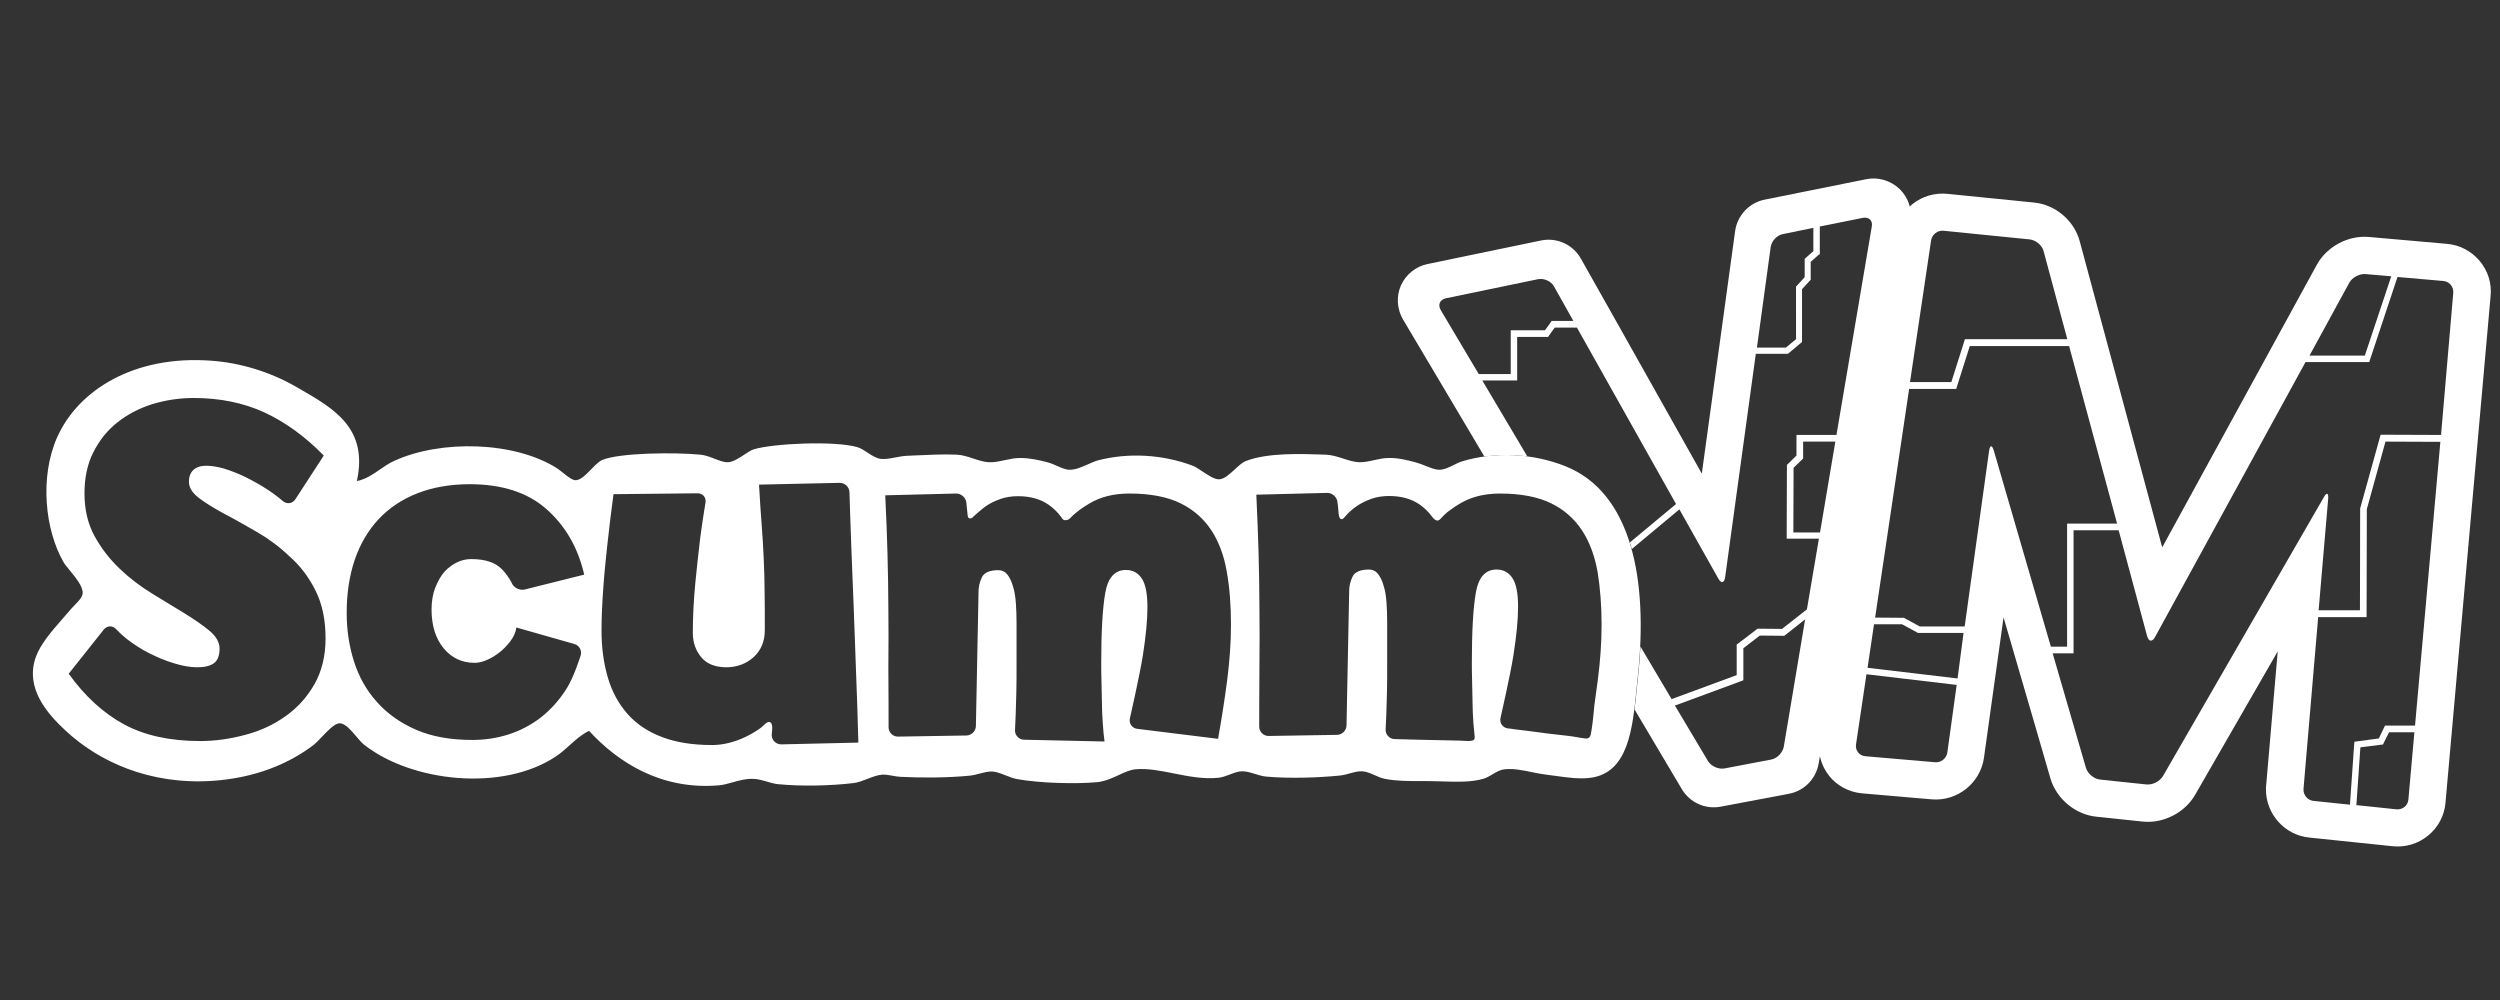 <?xml version="1.0" encoding="UTF-8" standalone="no"?>
<svg
   xmlns:dc="http://purl.org/dc/elements/1.1/"
   xmlns:cc="http://creativecommons.org/ns#"
   xmlns:rdf="http://www.w3.org/1999/02/22-rdf-syntax-ns#"
   xmlns:svg="http://www.w3.org/2000/svg"
   xmlns="http://www.w3.org/2000/svg"
   xmlns:sodipodi="http://sodipodi.sourceforge.net/DTD/sodipodi-0.dtd"
   xmlns:inkscape="http://www.inkscape.org/namespaces/inkscape"
   width="500"
   height="200"
   viewBox="0 0 500 200"
   version="1.1"
   id="svg220"
   sodipodi:docname="scummvm.svg"
   style="fill:none"
   inkscape:version="0.92.5 (2060ec1f9f, 2020-04-08)">
  <rect x="0" y="0" width="500" height="200" fill="#333333" stroke="none"/>
  <defs
     id="defs224" />
  <sodipodi:namedview
     pagecolor="#ffffff"
     bordercolor="#666666"
     borderopacity="1"
     objecttolerance="10"
     gridtolerance="10"
     guidetolerance="10"
     inkscape:pageopacity="0"
     inkscape:pageshadow="2"
     inkscape:window-width="1366"
     inkscape:window-height="740"
     id="namedview222"
     showgrid="false"
     inkscape:pagecheckerboard="true"
     inkscape:zoom="0.52713222"
     inkscape:cx="554"
     inkscape:cy="150.5"
     inkscape:window-x="0"
     inkscape:window-y="0"
     inkscape:window-maximized="1"
     inkscape:current-layer="svg220" />
  <path
     d="m 327.56,135.279 c 2.133,-19.553 -1.333,-36.795 -14.487,-42.038 -6.577,-2.622 -14.22,-2.933 -20.619,-0.978 -0.531,0.149 -1.095,0.43 -1.677,0.719 -0.975,0.485 -2.004,0.998 -3.034,0.97 -0.728,-0.026 -1.64,-0.387 -2.609,-0.771 -0.686,-0.272 -1.402,-0.555 -2.101,-0.739 -1.689,-0.444 -3.466,-0.889 -5.333,-0.844 -0.937,0 -1.904,0.214 -2.868,0.427 -1.048,0.232 -2.092,0.463 -3.087,0.417 -1.044,-0.064 -2.067,-0.393 -3.11,-0.729 -1.131,-0.364 -2.285,-0.736 -3.511,-0.782 l -0.016,-4.5e-4 c -5.197,-0.178 -11.631,-0.398 -15.982,1.289 -0.647,0.259 -1.379,0.933 -2.138,1.633 -1.065,0.981 -2.183,2.011 -3.195,2.011 -0.891,0.027 -2.158,-0.815 -3.324,-1.589 -0.755,-0.501 -1.467,-0.974 -2.008,-1.166 -6.132,-2.266 -12.798,-2.577 -18.753,-1.067 -0.659,0.169 -1.37,0.486 -2.105,0.814 -1.198,0.534 -2.461,1.097 -3.672,1.097 -0.775,0 -1.624,-0.375 -2.513,-0.767 -0.642,-0.284 -1.304,-0.576 -1.975,-0.743 -1.644,-0.444 -3.644,-0.844 -5.333,-0.844 -1.041,-0.022 -2.124,0.211 -3.188,0.439 -1.116,0.239 -2.21,0.474 -3.212,0.406 -1.006,-0.064 -2.012,-0.396 -3.032,-0.733 -1.099,-0.363 -2.215,-0.731 -3.367,-0.778 -2.541,-0.111 -5.448,0.023 -8.165,0.148 -0.562,0.026 -1.115,0.052 -1.656,0.074 -0.757,0.019 -1.574,0.175 -2.383,0.328 -1.043,0.198 -2.074,0.394 -2.95,0.294 -0.939,-0.124 -1.838,-0.715 -2.702,-1.284 -0.69,-0.454 -1.358,-0.894 -2.008,-1.071 -4.488,-1.289 -16.709,-0.755 -20.708,0.444 -0.514,0.16 -1.162,0.587 -1.862,1.05 -1.057,0.698 -2.233,1.474 -3.248,1.528 -0.806,0.046 -1.731,-0.314 -2.714,-0.695 -0.914,-0.356 -1.877,-0.73 -2.841,-0.815 -4.977,-0.489 -16.175,-0.4 -19.642,1.067 -0.652,0.28 -1.399,1.044 -2.17,1.834 -1.067,1.093 -2.182,2.235 -3.163,2.209 -0.649,0 -1.642,-0.795 -2.545,-1.519 -0.396,-0.317 -0.774,-0.62 -1.099,-0.836 -8.532,-5.466 -23.33,-5.777 -32.617,-1.511 -1.067,0.48 -1.985,1.117 -2.898,1.75 -1.369,0.95 -2.728,1.894 -4.568,2.293 2.308,-10.558 -4.553,-14.497 -11.525,-18.499 -0.276,-0.158 -0.552,-0.317 -0.828,-0.476 -5.066,-2.888 -11.021,-4.71 -16.842,-5.11 -15.242,-1.111 -26.485,5.777 -30.751,15.331 -3.555,8.043 -2.4,18.575 1.289,24.974 0.247,0.425 0.714,0.995 1.24,1.635 1.176,1.433 2.643,3.221 2.582,4.542 -0.033,0.8 -0.817,1.6 -1.6,2.4 -0.261,0.267 -0.522,0.533 -0.755,0.8 -0.518,0.621 -1.08,1.263 -1.655,1.919 -2.138,2.441 -4.456,5.088 -5.367,7.679 -2.266,6.399 2.577,11.554 5.955,14.709 6.577,6.132 16.709,10.887 29.418,10.043 8.443,-0.578 15.242,-3.377 20.264,-7.243 0.399,-0.314 0.923,-0.866 1.496,-1.47 1.212,-1.279 2.649,-2.796 3.615,-2.796 1.094,-0.03 2.305,1.395 3.386,2.667 0.544,0.64 1.055,1.242 1.502,1.599 9.465,7.466 27.685,9.51 38.394,2.355 1.007,-0.671 1.881,-1.46 2.747,-2.242 1.197,-1.08 2.378,-2.146 3.874,-2.868 5.821,6.355 14.531,11.909 26.041,10.887 0.845,-0.075 1.73,-0.325 2.651,-0.585 1.258,-0.355 2.585,-0.73 3.97,-0.704 1.008,0 1.988,0.286 2.947,0.566 0.732,0.214 1.452,0.424 2.164,0.501 4.666,0.444 10.221,0.355 15.153,-0.222 0.883,-0.105 1.785,-0.459 2.698,-0.816 1.018,-0.399 2.049,-0.803 3.079,-0.873 0.626,-0.024 1.278,0.095 1.942,0.217 0.562,0.103 1.132,0.207 1.702,0.228 4.31,0.222 9.51,0.178 13.642,-0.222 0.732,-0.059 1.464,-0.251 2.177,-0.437 0.888,-0.232 1.745,-0.456 2.534,-0.407 0.846,0.072 1.732,0.421 2.628,0.775 0.751,0.296 1.51,0.595 2.26,0.736 4.355,0.8 11.598,1.022 15.998,0.622 1.636,-0.166 3.056,-0.825 4.377,-1.438 1.155,-0.535 2.233,-1.036 3.311,-1.139 2.358,-0.234 4.959,0.284 7.654,0.82 2.943,0.586 5.997,1.194 8.966,0.869 0.777,-0.084 1.544,-0.376 2.292,-0.662 0.835,-0.318 1.645,-0.627 2.418,-0.627 0.785,-0.024 1.66,0.246 2.556,0.521 0.777,0.239 1.569,0.483 2.333,0.545 4.533,0.4 10.354,0.222 14.709,-0.222 0.708,-0.076 1.375,-0.26 2.019,-0.438 0.851,-0.234 1.66,-0.457 2.469,-0.407 0.85,0.073 1.673,0.438 2.485,0.797 0.673,0.299 1.338,0.593 2.004,0.714 2.215,0.451 4.772,0.448 7.284,0.445 0.209,0 0.418,-4.5e-4 0.626,-4.5e-4 1.172,0 2.316,0.034 3.424,0.067 3.096,0.092 5.919,0.176 8.307,-0.511 0.644,-0.176 1.237,-0.531 1.835,-0.89 0.763,-0.458 1.534,-0.921 2.431,-1.021 1.717,-0.204 3.606,0.184 5.454,0.562 0.974,0.2 1.936,0.397 2.856,0.504 0.646,0.077 1.302,0.169 1.963,0.261 2.384,0.333 4.822,0.674 7.014,0.361 7.466,-1.044 8.333,-9.81 9.119,-17.751 0.084,-0.851 0.168,-1.691 0.258,-2.513 z M 65.11,127.635 c 0,-3.688 -0.667,-6.843 -2,-9.51 -1.333,-2.666 -3.022,-4.933 -5.199,-6.843 -2,-1.911 -4.222,-3.555 -6.532,-4.888 -2.311,-1.333 -4.488,-2.577 -6.532,-3.644 -2.044,-1.111 -3.733,-2.133 -5.066,-3.155 -1.333,-1.022 -2,-2.089 -2,-3.288 0,-0.933 0.267,-1.689 0.844,-2.266 0.578,-0.578 1.422,-0.889 2.622,-0.889 1.022,0 2.133,0.178 3.466,0.533 1.289,0.4 2.711,0.933 4.222,1.644 1.511,0.755 3.066,1.6 4.622,2.622 1.6,1.022 3.022,2.266 3.022,2.266 0.8,0.667 1.911,0.533 2.489,-0.355 l 5.688,-8.754 c -3.733,-3.822 -7.688,-6.666 -11.865,-8.621 -4.177,-1.911 -8.888,-2.888 -14.131,-2.888 -2.933,0 -5.732,0.444 -8.354,1.244 -2.622,0.844 -4.933,2.044 -6.932,3.644 -2.044,1.6 -3.599,3.599 -4.799,5.955 -1.2,2.355 -1.778,5.11 -1.778,8.265 0,3.2 0.667,6.044 2,8.488 1.333,2.444 3.022,4.622 5.021,6.532 2,1.911 4.177,3.555 6.488,4.977 2.311,1.422 4.488,2.755 6.488,3.955 2,1.244 3.688,2.4 5.021,3.511 1.333,1.111 2,2.311 2,3.555 0,1.422 -0.4,2.4 -1.155,2.933 -0.755,0.533 -1.822,0.8 -3.288,0.8 -1.422,0 -2.977,-0.267 -4.666,-0.8 -1.689,-0.489 -3.333,-1.2 -4.933,-2 -1.6,-0.8 -3.111,-1.778 -4.488,-2.844 -1.378,-1.111 -2.177,-2 -2.177,-2 -0.711,-0.755 -1.778,-0.711 -2.444,0.089 l -7.021,8.843 c 3.244,4.533 6.977,7.91 11.065,10.132 4.133,2.222 9.199,3.333 15.242,3.333 3.022,0 6.044,-0.444 9.021,-1.244 3.022,-0.8 5.688,-2.044 8.043,-3.733 2.4,-1.689 4.31,-3.822 5.777,-6.399 1.466,-2.577 2.222,-5.644 2.222,-9.199 z m 26.352,-15.198 c -0.933,0.444 -1.778,1.067 -2.533,1.866 -0.711,0.8 -1.333,1.866 -1.866,3.2 -0.489,1.244 -0.755,2.711 -0.755,4.399 0,3.2 0.8,5.777 2.4,7.732 1.6,1.955 3.688,2.933 6.221,2.933 0.711,0 1.511,-0.178 2.355,-0.533 0.844,-0.355 1.689,-0.844 2.489,-1.466 0.844,-0.622 1.555,-1.378 2.222,-2.222 0.667,-0.844 1.111,-1.778 1.289,-2.844 l 11.554,3.288 c 1.022,0.267 1.6,1.333 1.289,2.311 0,0 -1.289,4.177 -2.755,6.532 -1.466,2.355 -3.2,4.266 -5.155,5.821 -1.955,1.511 -4.133,2.666 -6.488,3.422 -2.355,0.755 -4.755,1.111 -7.243,1.111 -4.399,0 -8.132,-0.667 -11.287,-2.044 -3.155,-1.378 -5.777,-3.244 -7.821,-5.555 -2.089,-2.311 -3.599,-5.021 -4.577,-8.088 -0.978,-3.066 -1.466,-6.31 -1.466,-9.687 0,-3.911 0.533,-7.466 1.6,-10.621 1.067,-3.155 2.666,-5.866 4.755,-8.132 2.133,-2.266 4.71,-3.999 7.777,-5.199 3.066,-1.2 6.577,-1.822 10.487,-1.822 6.444,0 11.554,1.644 15.331,4.977 3.777,3.333 6.31,7.688 7.554,13.109 l -11.909,2.977 c -1.022,0.222 -2.177,-0.356 -2.577,-1.289 0,0 -0.622,-1.378 -1.955,-2.755 -1.333,-1.378 -3.377,-2.044 -6.132,-2.044 -0.933,0 -1.866,0.178 -2.8,0.622 z m 79.06,3.572 c 0.084,2.23 0.166,4.437 0.261,6.604 0.063,1.905 0.136,3.83 0.209,5.77 0.082,2.178 0.165,4.374 0.236,6.583 0.178,4.222 0.311,8.754 0.444,13.554 l -15.42,0.355 c -1.067,0 -1.911,-0.844 -1.911,-1.866 0,-0.126 0.019,-0.306 0.041,-0.515 0.079,-0.748 0.195,-1.854 -0.396,-2.063 -0.44,-0.169 -0.983,0.357 -1.394,0.755 -0.128,0.125 -0.244,0.237 -0.34,0.311 -0.933,0.711 -1.955,1.289 -3.022,1.822 -1.067,0.533 -2.177,0.933 -3.377,1.244 -1.2,0.311 -2.355,0.444 -3.466,0.444 -3.866,0 -7.199,-0.533 -9.999,-1.6 -2.8,-1.067 -5.066,-2.577 -6.843,-4.577 -1.778,-2 -3.111,-4.399 -3.955,-7.243 -0.844,-2.844 -1.289,-5.999 -1.289,-9.554 0,-2.489 0.133,-5.288 0.356,-8.443 0.222,-3.155 0.533,-6.132 0.844,-8.932 0.355,-3.288 0.755,-6.532 1.2,-9.821 l 16.798,-0.178 c 1.067,0 1.778,0.844 1.6,1.866 0,0 -0.667,3.999 -1.067,7.155 -0.06,0.53 -0.121,1.068 -0.184,1.615 -0.262,2.297 -0.543,4.75 -0.794,7.406 -0.311,3.333 -0.489,6.532 -0.489,9.91 0,1.866 0.578,3.511 1.689,4.844 1.111,1.333 2.8,2 5.021,2 2.089,0 3.911,-0.667 5.421,-2 1.511,-1.378 2.266,-3.155 2.266,-5.466 v -0.003 c 0,-3.021 0,-5.641 -0.044,-7.863 0,-2.222 -0.089,-4.399 -0.178,-6.488 -0.089,-2.089 -0.222,-4.266 -0.4,-6.577 -0.178,-2.266 -0.355,-4.977 -0.533,-8.132 l 16.131,-0.355 c 1.067,0 1.911,0.844 1.955,1.866 0,0 0.222,7.51 0.4,11.732 0.083,1.958 0.156,3.907 0.228,5.838 z m 65.585,-15.348 c 2.622,1.289 4.666,3.111 6.177,5.421 1.511,2.311 2.533,5.11 3.066,8.221 0.578,3.244 0.844,6.755 0.844,10.621 0,3.599 -0.267,7.288 -0.755,11.065 -0.489,3.822 -1.111,7.732 -1.822,11.776 l -16.175,-2 c -1.022,-0.133 -1.689,-1.067 -1.466,-2.089 0,0 1.955,-8.532 2.577,-12.487 0.622,-3.955 0.933,-7.199 0.933,-9.732 0,-2.666 -0.355,-4.577 -1.111,-5.732 -0.755,-1.155 -1.822,-1.733 -3.2,-1.733 -2.222,0 -3.599,1.555 -4.133,4.622 -0.533,3.066 -0.8,7.732 -0.8,13.998 v 8.9e-4 c 0,0.844 0,1.955 0.044,3.332 0.023,0.705 0.034,1.422 0.045,2.156 0.011,0.7 0.022,1.417 0.043,2.155 0,1.469 0.084,2.854 0.17,4.278 l 0.008,0.122 c 0.089,1.466 0.222,2.666 0.355,3.644 l -16.087,-0.356 c -1.022,0 -1.866,-0.889 -1.822,-1.911 0,0 0.089,-1.555 0.133,-2.977 0.044,-1.378 0.089,-2.888 0.133,-4.488 0.044,-1.6 0.044,-3.466 0.044,-5.644 v -8.31 c 0,-1.378 -0.044,-2.666 -0.133,-3.955 -0.089,-1.289 -0.267,-2.4 -0.578,-3.377 -0.267,-0.978 -0.667,-1.778 -1.111,-2.355 -0.444,-0.578 -1.067,-0.889 -1.866,-0.889 -1.689,0 -2.8,0.489 -3.244,1.422 -0.444,0.978 -0.667,1.866 -0.667,2.8 l -0.533,26.929 c 0,1.022 -0.889,1.911 -1.911,1.911 l -13.687,0.222 c -1.022,0 -1.866,-0.844 -1.866,-1.866 0,0 0,-7.732 -0.044,-11.909 0.044,-4.177 0.044,-8.132 0,-11.909 0,-3.733 -0.089,-7.466 -0.178,-11.109 -0.081,-3.319 -0.236,-6.785 -0.397,-10.398 -0.016,-0.354 -0.032,-0.71 -0.048,-1.067 l 14.131,-0.356 c 1.022,-0.044 2,0.8 2.089,1.822 0.023,0.138 0.034,0.288 0.046,0.444 0.011,0.145 0.022,0.295 0.043,0.445 0.044,0.444 0.089,0.844 0.133,1.244 0.007,0.056 0.012,0.12 0.017,0.187 0.027,0.352 0.061,0.798 0.472,0.835 0.337,0.031 0.505,-0.15 0.694,-0.352 0.084,-0.091 0.174,-0.187 0.284,-0.27 0.265,-0.216 0.518,-0.437 0.77,-0.658 0.424,-0.371 0.845,-0.741 1.319,-1.075 0.844,-0.622 1.866,-1.111 2.977,-1.511 1.111,-0.4 2.311,-0.578 3.555,-0.578 2.489,0 4.533,0.578 6.177,1.733 0.933,0.667 1.778,1.466 2.444,2.4 0.034,0.048 0.066,0.096 0.097,0.142 0.173,0.258 0.327,0.487 0.703,0.524 0.133,0 0.267,0 0.4,-0.044 0.382,-0.064 0.627,-0.332 0.865,-0.593 0.095,-0.104 0.189,-0.207 0.29,-0.296 0.444,-0.4 0.978,-0.844 1.466,-1.2 0.578,-0.4 1.155,-0.8 1.778,-1.155 2.266,-1.378 4.933,-2.044 8.088,-2.044 4.177,0 7.599,0.667 10.221,1.955 z m 80.299,5.421 c 1.511,2.311 2.533,5.066 3.111,8.31 0.533,3.244 0.8,6.799 0.8,10.532 0,3.599 -0.267,7.288 -0.755,11.065 -0.067,0.533 -0.144,1.078 -0.222,1.622 -0.078,0.544 -0.156,1.089 -0.222,1.622 -0.178,1.289 -0.355,2.577 -0.444,3.866 -0.089,0.844 -0.178,1.689 -0.311,2.533 -0.04,0.163 -0.065,0.354 -0.09,0.554 -0.058,0.457 -0.121,0.959 -0.399,1.268 -0.308,0.342 -0.773,0.263 -1.214,0.188 -0.132,-0.022 -0.262,-0.044 -0.385,-0.055 -0.281,-0.044 -0.563,-0.094 -0.844,-0.143 -0.563,-0.099 -1.126,-0.198 -1.689,-0.257 -0.711,-0.089 -1.411,-0.167 -2.111,-0.244 -0.7,-0.078 -1.4,-0.156 -2.111,-0.244 -2.177,-0.311 -4.399,-0.578 -6.621,-0.844 -0.444,-0.089 -0.889,-0.133 -1.333,-0.178 -1.022,-0.133 -1.689,-1.067 -1.466,-2.089 0,0 1.955,-8.532 2.577,-12.487 0.622,-3.955 0.933,-7.199 0.933,-9.732 0,-2.666 -0.355,-4.577 -1.111,-5.732 -0.755,-1.155 -1.822,-1.733 -3.2,-1.733 -2.222,0 -3.599,1.555 -4.133,4.622 -0.533,3.066 -0.8,7.732 -0.8,13.998 0,0.844 0,1.955 0.044,3.333 0.023,0.705 0.034,1.422 0.045,2.156 0.011,0.7 0.022,1.417 0.043,2.155 0,1.511 0.089,2.977 0.178,4.399 0.022,0.4 0.067,0.789 0.111,1.178 0.044,0.389 0.089,0.778 0.111,1.178 0.005,0.056 0.01,0.112 0.016,0.167 0.048,0.474 0.092,0.913 -0.505,1.033 -0.507,0.119 -1.093,0.079 -1.666,0.039 -0.281,-0.02 -0.559,-0.039 -0.823,-0.039 -0.644,-0.022 -1.289,-0.033 -1.933,-0.044 -0.644,-0.011 -1.289,-0.022 -1.933,-0.044 -0.689,-0.022 -1.378,-0.033 -2.066,-0.044 -0.689,-0.011 -1.378,-0.022 -2.066,-0.044 -0.572,-0.022 -1.133,-0.033 -1.689,-0.044 -0.567,-0.011 -1.127,-0.022 -1.689,-0.045 -0.267,0 -0.522,-0.011 -0.778,-0.022 -0.256,-0.011 -0.511,-0.022 -0.778,-0.022 h -0.044 c -1.022,0 -1.866,-0.889 -1.822,-1.911 0,0 0.089,-1.555 0.133,-2.977 0.044,-1.378 0.089,-2.888 0.133,-4.488 0.044,-1.6 0.044,-3.466 0.044,-5.644 v -8.31 c 0,-1.378 -0.044,-2.666 -0.133,-3.955 -0.089,-1.289 -0.267,-2.4 -0.578,-3.377 -0.267,-0.978 -0.667,-1.778 -1.111,-2.355 -0.444,-0.578 -1.067,-0.889 -1.866,-0.889 -1.689,0 -2.8,0.489 -3.244,1.422 -0.444,0.978 -0.667,1.866 -0.667,2.8 l -0.533,26.929 c 0,1.022 -0.889,1.911 -1.911,1.911 l -13.687,0.222 c -1.022,0 -1.866,-0.844 -1.866,-1.866 0,0 0,-7.732 0.044,-11.909 0.044,-4.177 0.044,-8.132 0,-11.909 0,-3.733 -0.089,-7.466 -0.178,-11.109 -0.081,-3.32 -0.236,-6.787 -0.397,-10.402 -0.016,-0.353 -0.032,-0.707 -0.048,-1.063 l 14.131,-0.355 c 1.022,-0.044 2,0.8 2.089,1.822 0.089,0.533 0.133,1.022 0.178,1.555 0.015,0.133 0.025,0.267 0.035,0.4 0.019,0.267 0.04,0.533 0.099,0.8 0.044,0.222 0.178,0.622 0.444,0.667 0.222,0.089 0.444,-0.133 0.578,-0.267 0.044,-0.044 0.089,-0.1 0.133,-0.156 0.044,-0.056 0.089,-0.111 0.133,-0.156 0.578,-0.667 1.289,-1.333 2.177,-1.955 0.889,-0.622 1.866,-1.111 2.977,-1.511 1.111,-0.4 2.311,-0.578 3.555,-0.578 2.489,0 4.533,0.578 6.177,1.733 0.844,0.622 1.644,1.333 2.266,2.177 l 0.024,0.032 c 0.264,0.352 0.611,0.816 1.042,0.945 0.429,0.132 0.81,-0.3 1.141,-0.677 0.114,-0.13 0.223,-0.254 0.325,-0.345 0.444,-0.444 0.933,-0.844 1.466,-1.2 0.533,-0.4 1.111,-0.755 1.689,-1.111 2.266,-1.378 4.933,-2.044 8.088,-2.044 4.177,0 7.599,0.667 10.221,1.955 2.622,1.289 4.666,3.111 6.177,5.421 z"
     id="path214"
     inkscape:connector-curvature="0"
     style="clip-rule:evenodd;fill:#ffffff;fill-rule:evenodd;stroke-width:0.444" />
  <path
     d="m 495.94,52.193 c -1.644,-1.955 -3.955,-3.2 -6.532,-3.422 l -15.642,-1.378 c -4.133,-0.356 -8.399,1.911 -10.398,5.555 0,0 -20.974,38.306 -30.928,56.525 -5.377,-19.953 -16.486,-61.191 -16.486,-61.191 -1.111,-4.177 -4.888,-7.377 -9.199,-7.777 l -17.242,-1.733 c -5.199,-0.533 -9.821,3.111 -10.621,8.265 L 363.871,147.824 c -0.4,2.577 0.311,5.244 1.911,7.288 1.6,2.044 4.044,3.333 6.621,3.555 l 13.909,1.2 c 5.155,0.444 9.776,-3.244 10.487,-8.354 0,0 1.955,-14.087 3.911,-28.04 4.71,16.087 9.376,32.218 9.376,32.218 1.2,4.044 4.933,7.199 9.154,7.643 l 9.288,0.978 c 4.133,0.444 8.443,-1.778 10.487,-5.333 0,0 8.265,-14.353 16.53,-28.707 -1.155,13.331 -2.311,26.796 -2.311,26.796 -0.044,0.267 -0.044,0.533 -0.044,0.844 0,4.888 3.733,9.11 8.665,9.599 l 16.664,1.733 c 2.577,0.267 5.11,-0.489 7.11,-2.133 2,-1.644 3.244,-3.955 3.466,-6.532 l 9.021,-101.319 c 0.267,-2.622 -0.533,-5.11 -2.177,-7.066 z m -26.085,4.355 c 0.578,-1.067 2.044,-1.822 3.244,-1.733 l 5.155,0.444 -5.288,15.864 h -11.065 z m -81.143,-10.398 17.242,1.733 c 1.2,0.133 2.444,1.155 2.755,2.311 l 4.755,17.642 h -20.486 l -0.133,0.444 -2.577,8.132 h -8.265 l 4.222,-28.351 c 0.178,-1.155 1.289,-2.044 2.489,-1.911 z m -8.31,78.7 3.022,1.644 0.133,0.089 h 9.154 l -1.2,9.11 -17.997,-2.133 1.289,-8.71 z m 6.577,27.596 -13.909,-1.2 c -1.2,-0.089 -2.044,-1.155 -1.866,-2.355 l 2.089,-14.042 18.042,2.133 -1.866,13.509 c -0.178,1.2 -1.289,2.089 -2.489,1.955 z m 11.776,-62.346 c -0.355,-1.155 -0.755,-1.111 -0.933,0.044 l -4.888,35.15 h -8.976 l -3.022,-1.644 -0.133,-0.089 h -0.178 l -5.599,-0.044 6.799,-45.727 h 9.421 l 0.133,-0.444 2.577,-8.132 h 19.864 l 9.599,35.506 h -9.999 v 24.619 h -3.244 z m 80.566,71.767 -8.043,-0.844 0.8,-11.554 4.177,-0.533 0.356,-0.044 0.133,-0.311 1.067,-2.133 h 5.066 l -1.2,13.465 c -0.089,1.2 -1.155,2.044 -2.355,1.955 z m 3.688,-16.753 h -5.999 l -0.178,0.356 -1.067,2.222 -4.355,0.578 -0.533,0.089 -0.044,0.533 -0.844,12.043 -7.288,-0.755 c -1.2,-0.133 -2.089,-1.2 -2,-2.4 l 2.933,-34.351 h 9.687 v -0.667 l 0.044,-20.93 3.733,-13.509 10.976,0.044 z m 5.199,-58.125 -11.598,-0.044 h -0.489 l -0.133,0.489 -3.911,14.087 -0.044,0.089 v 0.089 l -0.044,20.353 h -8.265 l 1.911,-22.308 c 0.089,-1.2 -0.311,-1.333 -0.889,-0.267 l -32.173,55.77 c -0.622,1.022 -2.089,1.778 -3.288,1.644 l -9.288,-0.978 c -1.2,-0.133 -2.444,-1.155 -2.8,-2.311 l -6.666,-22.93 h 4.177 v -24.619 h 9.021 l 5.688,21.152 c 0.311,1.155 1.022,1.244 1.6,0.178 l 30.084,-54.97 h 12.754 l 0.133,-0.444 5.51,-16.575 9.154,0.8 c 1.2,0.089 2.089,1.155 2,2.355 z"
     id="path216"
     inkscape:connector-curvature="0"
     style="fill:#ffffff;stroke-width:0.444" />
  <path
     d="m 373.247,35.84 c 2.4,-0.489 4.888,0.267 6.666,1.955 1.778,1.733 2.577,4.177 2.177,6.532 L 363.738,152.667 c -0.533,3.111 -2.888,5.51 -5.955,6.088 l -13.642,2.577 c -3.066,0.578 -6.177,-0.8 -7.777,-3.511 l -9.453,-15.924 c 0.171,-1.36 0.308,-2.739 0.442,-4.094 0.084,-0.851 0.167,-1.692 0.257,-2.513 0.221,-2.025 0.382,-4.024 0.478,-5.988 l 6.232,10.52 13.02,-4.799 V 128.893 l 0.267,-0.178 3.733,-2.844 0.178,-0.133 h 0.222 l 4.666,0.044 4.977,-3.911 2.4,-14.131 h -6.444 v -0.667 l 0.044,-13.82 v -0.267 l 0.178,-0.178 1.733,-1.689 v -4.133 h 7.999 l 7.066,-41.683 c 0.222,-1.2 -0.578,-1.955 -1.778,-1.733 l -8.621,1.733 v 5.51 l -0.311,0.222 -1.511,1.333 v 3.599 l -0.178,0.178 -1.555,1.689 v 10.576 l -0.222,0.178 -2.444,2.044 -0.178,0.133 h -6.399 l -6.132,44.66 c -0.178,1.2 -0.8,1.333 -1.378,0.267 l -7.777,-13.82 -9.514,7.937 c -0.123,-0.446 -0.253,-0.885 -0.39,-1.318 l 9.237,-7.685 -19.819,-35.284 h -4.444 l -1.155,1.6 -0.178,0.267 h -6.177 v 8.71 h -6.977 l 9.008,15.185 c -2.88,-0.372 -5.794,-0.361 -8.585,0.03 l -16.287,-27.435 c -1.2,-2.044 -1.378,-4.622 -0.4,-6.799 0.978,-2.177 2.933,-3.777 5.288,-4.266 l 22.708,-4.71 c 3.2,-0.667 6.399,0.8 7.999,3.644 0,0 13.865,24.574 24.174,42.972 2.844,-20.797 6.666,-48.526 6.666,-48.526 0.444,-3.111 2.8,-5.644 5.91,-6.266 z M 356.583,46.816 c -1.2,0.222 -2.266,1.378 -2.444,2.577 l -2.755,20.13 h 5.777 l 2.044,-1.689 V 57.303 l 0.178,-0.178 1.555,-1.689 v -3.688 l 0.222,-0.178 1.511,-1.333 v -4.666 z m -48.971,9.021 -18.442,3.822 c -1.2,0.267 -1.644,1.289 -1.022,2.355 l 7.599,12.798 h 6.399 v -8.754 h 6.843 l 1.155,-1.6 0.178,-0.267 h 4.355 l -3.866,-6.888 c -0.578,-1.067 -2,-1.689 -3.2,-1.466 z m 46.615,96.075 c 1.2,-0.222 2.311,-1.378 2.533,-2.577 l 4.266,-25.463 -3.999,3.155 -0.178,0.133 h -0.222 l -4.666,-0.044 -3.288,2.533 v 6.399 l -0.444,0.178 -13.243,4.888 6.621,11.109 c 0.622,1.022 2.089,1.689 3.288,1.466 z m 6.221,-60.036 -1.733,1.689 -0.044,12.931 h 5.333 l 3.066,-18.175 h -6.444 v 3.377 z"
     id="path218"
     inkscape:connector-curvature="0"
     style="clip-rule:evenodd;fill:#ffffff;fill-rule:evenodd;stroke-width:0.444" />
</svg>
